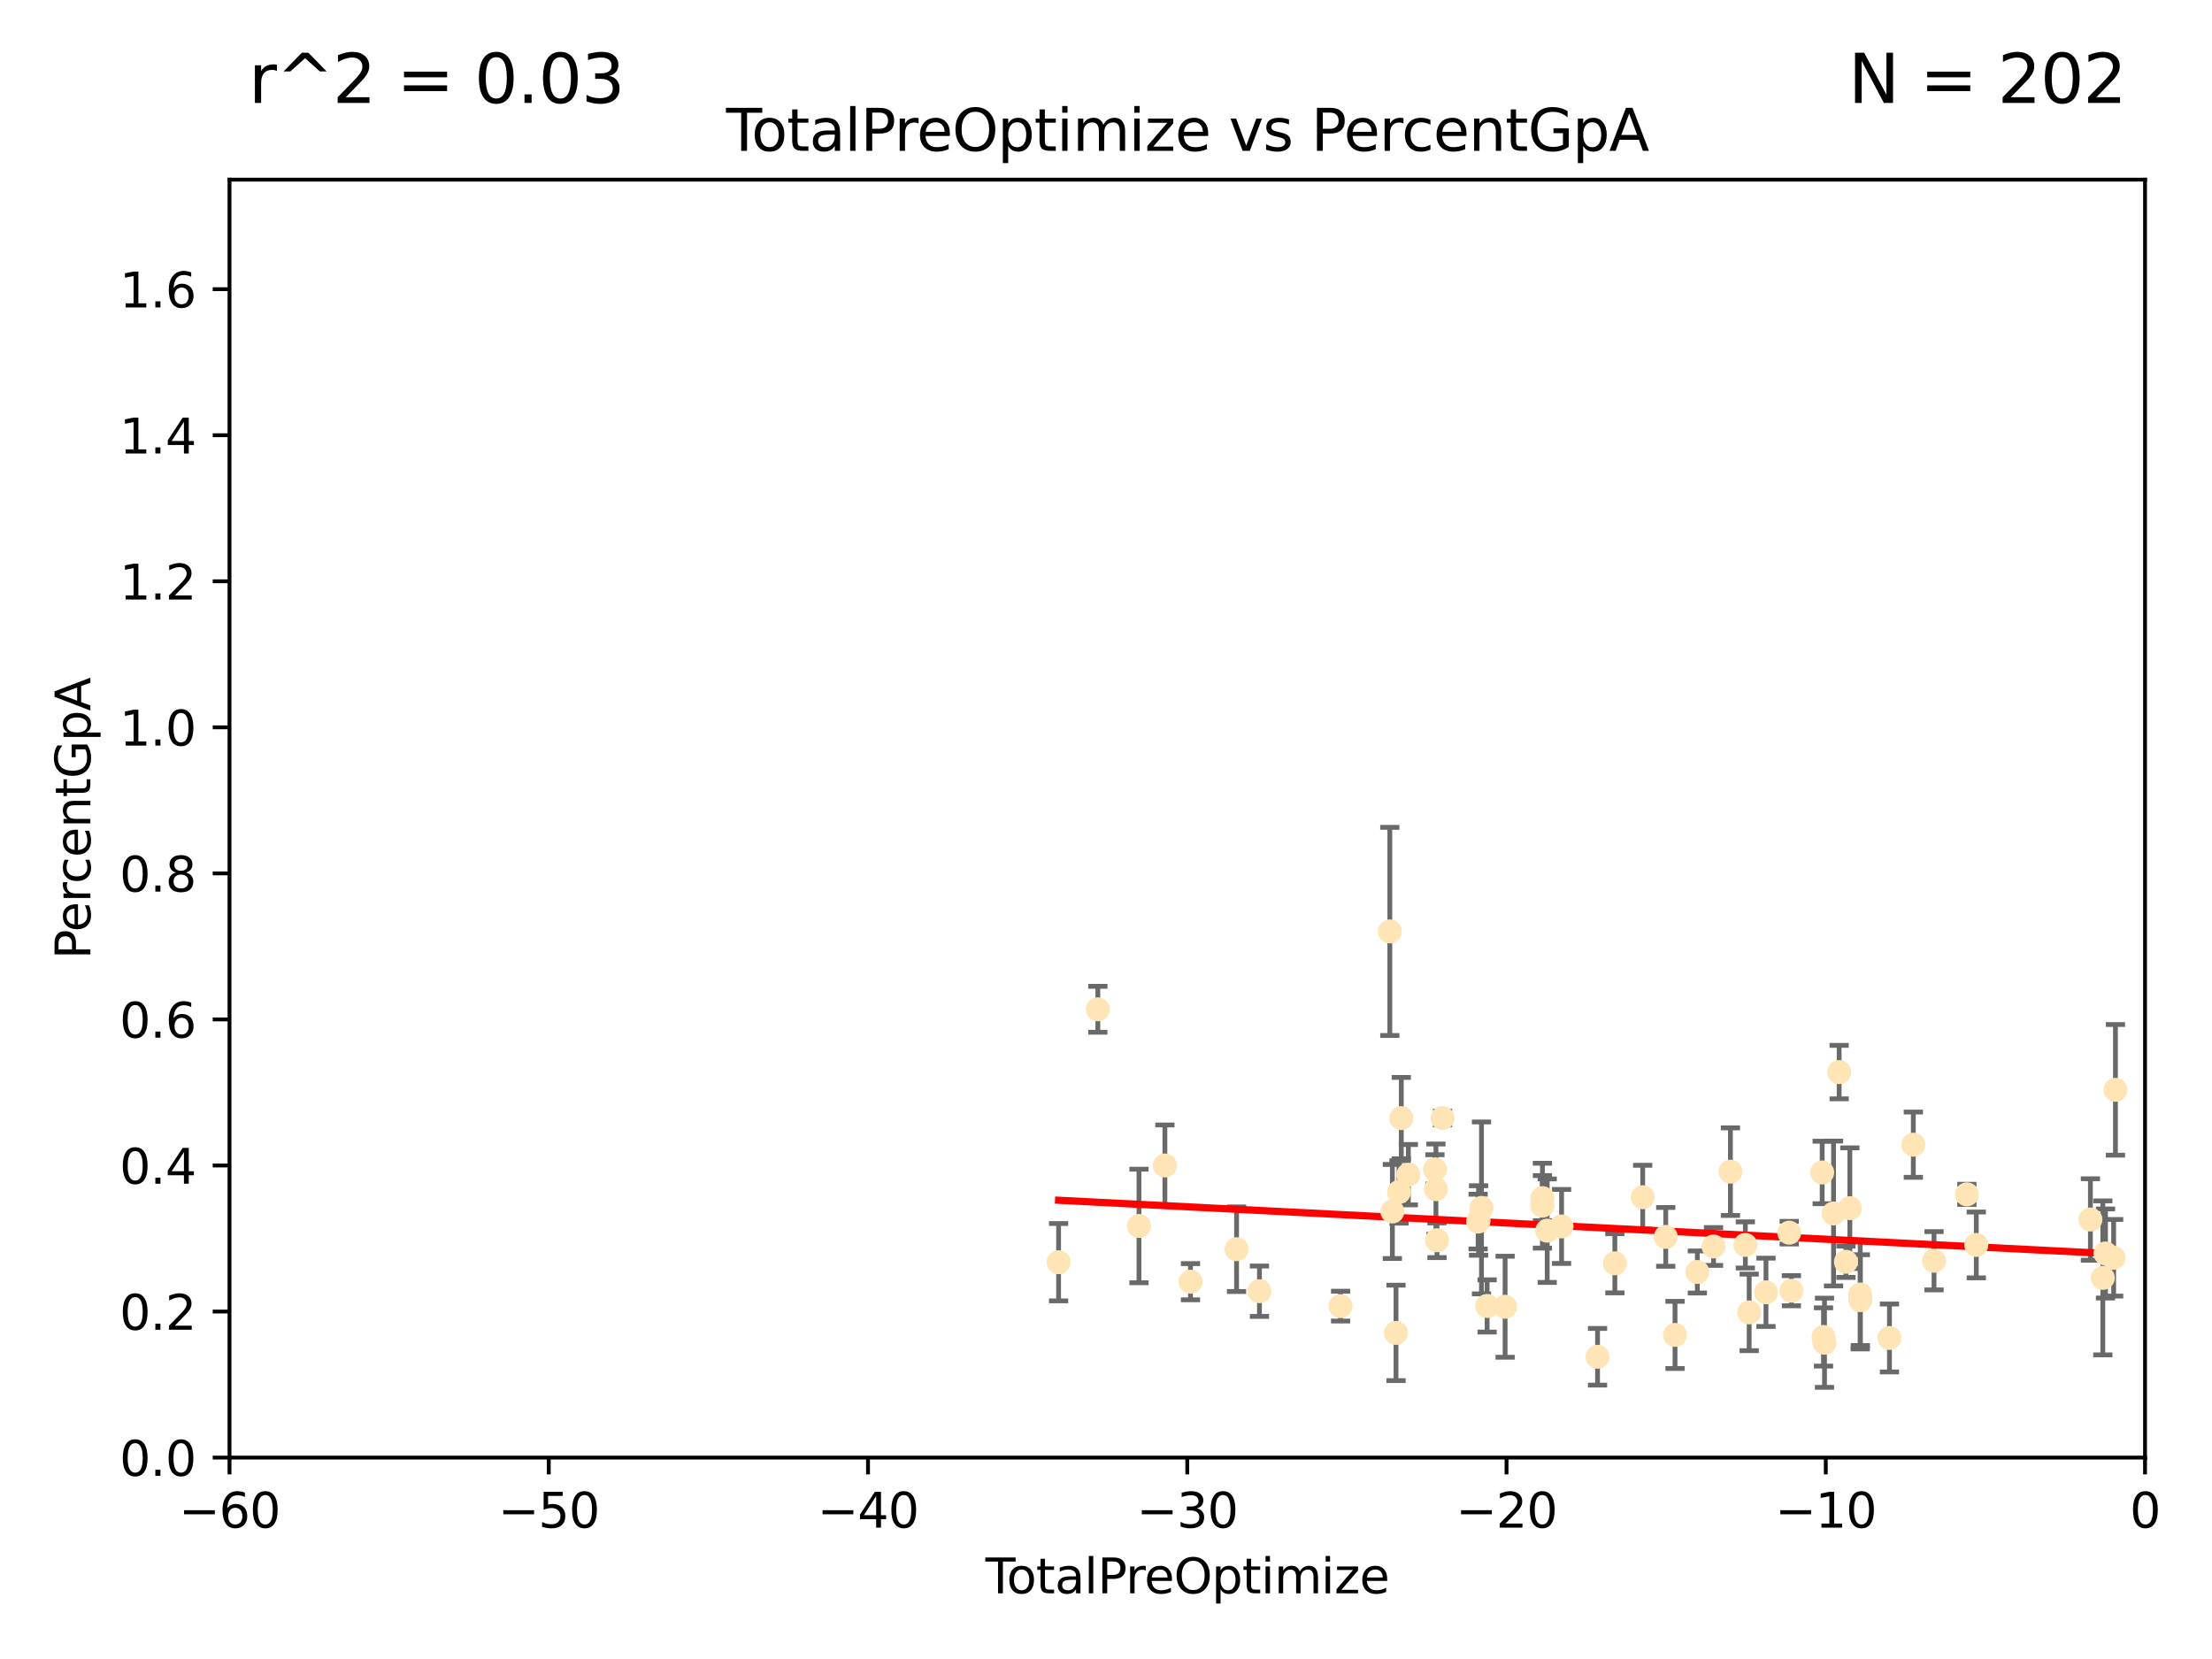 <?xml version="1.0" encoding="utf-8" standalone="no"?>
<!DOCTYPE svg PUBLIC "-//W3C//DTD SVG 1.1//EN"
  "http://www.w3.org/Graphics/SVG/1.1/DTD/svg11.dtd">
<svg xmlns:xlink="http://www.w3.org/1999/xlink" width="460.8pt" height="345.6pt" viewBox="0 0 460.8 345.6" xmlns="http://www.w3.org/2000/svg" version="1.1">
 <defs>
  <style type="text/css">*{stroke-linejoin: round; stroke-linecap: butt}</style>
 </defs>
 <g id="figure_1">
  <g id="patch_1">
   <path d="M 0 345.6 
L 460.8 345.6 
L 460.8 0 
L 0 0 
z
" style="fill: #ffffff"/>
  </g>
  <g id="axes_1">
   <g id="patch_2">
    <path d="M 47.81 303.64 
L 446.85 303.64 
L 446.85 37.422 
L 47.81 37.422 
z
" style="fill: #ffffff"/>
   </g>
   <g id="PathCollection_1">
    <defs>
     <path id="m83a21bcf0b" d="M 0 1.118 
C 0.297 1.118 0.581 1 0.791 0.791 
C 1 0.581 1.118 0.297 1.118 0 
C 1.118 -0.297 1 -0.581 0.791 -0.791 
C 0.581 -1 0.297 -1.118 0 -1.118 
C -0.297 -1.118 -0.581 -1 -0.791 -0.791 
C -1 -0.581 -1.118 -0.297 -1.118 0 
C -1.118 0.297 -1 0.581 -0.791 0.791 
C -0.581 1 -0.297 1.118 0 1.118 
z
" style="stroke: #ffe4b5"/>
    </defs>
    <g clip-path="url(#p3985d586e6)">
     <use xlink:href="#m83a21bcf0b" x="220.524" y="262.941" style="fill: #ffe4b5; stroke: #ffe4b5"/>
     <use xlink:href="#m83a21bcf0b" x="228.701" y="210.251" style="fill: #ffe4b5; stroke: #ffe4b5"/>
     <use xlink:href="#m83a21bcf0b" x="237.27" y="255.394" style="fill: #ffe4b5; stroke: #ffe4b5"/>
     <use xlink:href="#m83a21bcf0b" x="242.671" y="242.792" style="fill: #ffe4b5; stroke: #ffe4b5"/>
     <use xlink:href="#m83a21bcf0b" x="248" y="267.002" style="fill: #ffe4b5; stroke: #ffe4b5"/>
     <use xlink:href="#m83a21bcf0b" x="257.598" y="260.232" style="fill: #ffe4b5; stroke: #ffe4b5"/>
     <use xlink:href="#m83a21bcf0b" x="262.367" y="268.983" style="fill: #ffe4b5; stroke: #ffe4b5"/>
     <use xlink:href="#m83a21bcf0b" x="279.27" y="272.091" style="fill: #ffe4b5; stroke: #ffe4b5"/>
     <use xlink:href="#m83a21bcf0b" x="289.526" y="194.035" style="fill: #ffe4b5; stroke: #ffe4b5"/>
     <use xlink:href="#m83a21bcf0b" x="290.057" y="252.372" style="fill: #ffe4b5; stroke: #ffe4b5"/>
     <use xlink:href="#m83a21bcf0b" x="290.814" y="277.664" style="fill: #ffe4b5; stroke: #ffe4b5"/>
     <use xlink:href="#m83a21bcf0b" x="291.439" y="248.309" style="fill: #ffe4b5; stroke: #ffe4b5"/>
     <use xlink:href="#m83a21bcf0b" x="291.915" y="232.924" style="fill: #ffe4b5; stroke: #ffe4b5"/>
     <use xlink:href="#m83a21bcf0b" x="293.385" y="244.713" style="fill: #ffe4b5; stroke: #ffe4b5"/>
     <use xlink:href="#m83a21bcf0b" x="298.923" y="243.594" style="fill: #ffe4b5; stroke: #ffe4b5"/>
     <use xlink:href="#m83a21bcf0b" x="299.133" y="247.728" style="fill: #ffe4b5; stroke: #ffe4b5"/>
     <use xlink:href="#m83a21bcf0b" x="299.355" y="258.369" style="fill: #ffe4b5; stroke: #ffe4b5"/>
     <use xlink:href="#m83a21bcf0b" x="300.505" y="232.907" style="fill: #ffe4b5; stroke: #ffe4b5"/>
     <use xlink:href="#m83a21bcf0b" x="307.92" y="254.479" style="fill: #ffe4b5; stroke: #ffe4b5"/>
     <use xlink:href="#m83a21bcf0b" x="308.013" y="254.25" style="fill: #ffe4b5; stroke: #ffe4b5"/>
     <use xlink:href="#m83a21bcf0b" x="308.621" y="251.632" style="fill: #ffe4b5; stroke: #ffe4b5"/>
     <use xlink:href="#m83a21bcf0b" x="309.794" y="272.054" style="fill: #ffe4b5; stroke: #ffe4b5"/>
     <use xlink:href="#m83a21bcf0b" x="313.543" y="272.22" style="fill: #ffe4b5; stroke: #ffe4b5"/>
     <use xlink:href="#m83a21bcf0b" x="321.315" y="251.162" style="fill: #ffe4b5; stroke: #ffe4b5"/>
     <use xlink:href="#m83a21bcf0b" x="321.32" y="249.59" style="fill: #ffe4b5; stroke: #ffe4b5"/>
     <use xlink:href="#m83a21bcf0b" x="322.312" y="256.375" style="fill: #ffe4b5; stroke: #ffe4b5"/>
     <use xlink:href="#m83a21bcf0b" x="325.306" y="255.487" style="fill: #ffe4b5; stroke: #ffe4b5"/>
     <use xlink:href="#m83a21bcf0b" x="332.798" y="282.637" style="fill: #ffe4b5; stroke: #ffe4b5"/>
     <use xlink:href="#m83a21bcf0b" x="336.402" y="263.17" style="fill: #ffe4b5; stroke: #ffe4b5"/>
     <use xlink:href="#m83a21bcf0b" x="342.203" y="249.398" style="fill: #ffe4b5; stroke: #ffe4b5"/>
     <use xlink:href="#m83a21bcf0b" x="347.006" y="257.665" style="fill: #ffe4b5; stroke: #ffe4b5"/>
     <use xlink:href="#m83a21bcf0b" x="348.939" y="278.089" style="fill: #ffe4b5; stroke: #ffe4b5"/>
     <use xlink:href="#m83a21bcf0b" x="353.588" y="264.978" style="fill: #ffe4b5; stroke: #ffe4b5"/>
     <use xlink:href="#m83a21bcf0b" x="356.96" y="259.666" style="fill: #ffe4b5; stroke: #ffe4b5"/>
     <use xlink:href="#m83a21bcf0b" x="360.478" y="244.08" style="fill: #ffe4b5; stroke: #ffe4b5"/>
     <use xlink:href="#m83a21bcf0b" x="363.586" y="259.341" style="fill: #ffe4b5; stroke: #ffe4b5"/>
     <use xlink:href="#m83a21bcf0b" x="364.386" y="273.393" style="fill: #ffe4b5; stroke: #ffe4b5"/>
     <use xlink:href="#m83a21bcf0b" x="367.885" y="269.213" style="fill: #ffe4b5; stroke: #ffe4b5"/>
     <use xlink:href="#m83a21bcf0b" x="372.726" y="256.791" style="fill: #ffe4b5; stroke: #ffe4b5"/>
     <use xlink:href="#m83a21bcf0b" x="373.181" y="268.88" style="fill: #ffe4b5; stroke: #ffe4b5"/>
     <use xlink:href="#m83a21bcf0b" x="379.593" y="244.246" style="fill: #ffe4b5; stroke: #ffe4b5"/>
     <use xlink:href="#m83a21bcf0b" x="379.87" y="278.512" style="fill: #ffe4b5; stroke: #ffe4b5"/>
     <use xlink:href="#m83a21bcf0b" x="380.079" y="279.719" style="fill: #ffe4b5; stroke: #ffe4b5"/>
     <use xlink:href="#m83a21bcf0b" x="381.962" y="252.792" style="fill: #ffe4b5; stroke: #ffe4b5"/>
     <use xlink:href="#m83a21bcf0b" x="383.13" y="223.336" style="fill: #ffe4b5; stroke: #ffe4b5"/>
     <use xlink:href="#m83a21bcf0b" x="384.541" y="262.856" style="fill: #ffe4b5; stroke: #ffe4b5"/>
     <use xlink:href="#m83a21bcf0b" x="385.357" y="251.683" style="fill: #ffe4b5; stroke: #ffe4b5"/>
     <use xlink:href="#m83a21bcf0b" x="387.517" y="269.671" style="fill: #ffe4b5; stroke: #ffe4b5"/>
     <use xlink:href="#m83a21bcf0b" x="387.541" y="270.843" style="fill: #ffe4b5; stroke: #ffe4b5"/>
     <use xlink:href="#m83a21bcf0b" x="393.608" y="278.728" style="fill: #ffe4b5; stroke: #ffe4b5"/>
     <use xlink:href="#m83a21bcf0b" x="398.582" y="238.459" style="fill: #ffe4b5; stroke: #ffe4b5"/>
     <use xlink:href="#m83a21bcf0b" x="402.894" y="262.636" style="fill: #ffe4b5; stroke: #ffe4b5"/>
     <use xlink:href="#m83a21bcf0b" x="409.74" y="248.804" style="fill: #ffe4b5; stroke: #ffe4b5"/>
     <use xlink:href="#m83a21bcf0b" x="411.699" y="259.344" style="fill: #ffe4b5; stroke: #ffe4b5"/>
     <use xlink:href="#m83a21bcf0b" x="435.471" y="254.046" style="fill: #ffe4b5; stroke: #ffe4b5"/>
     <use xlink:href="#m83a21bcf0b" x="438.055" y="266.205" style="fill: #ffe4b5; stroke: #ffe4b5"/>
     <use xlink:href="#m83a21bcf0b" x="438.613" y="261.125" style="fill: #ffe4b5; stroke: #ffe4b5"/>
     <use xlink:href="#m83a21bcf0b" x="440.311" y="262.017" style="fill: #ffe4b5; stroke: #ffe4b5"/>
     <use xlink:href="#m83a21bcf0b" x="440.686" y="227.032" style="fill: #ffe4b5; stroke: #ffe4b5"/>
    </g>
   </g>
   <g id="matplotlib.axis_1">
    <g id="xtick_1">
     <g id="line2d_1">
      <defs>
       <path id="m8ef4ea8e59" d="M 0 0 
L 0 3.5 
" style="stroke: #000000; stroke-width: 0.8"/>
      </defs>
      <g>
       <use xlink:href="#m8ef4ea8e59" x="47.81" y="303.64" style="stroke: #000000; stroke-width: 0.8"/>
      </g>
     </g>
     <g id="text_1">
      <!-- −60 -->
      <g transform="translate(37.258 318.238)scale(0.1 -0.1)">
       <defs>
        <path id="DejaVuSans-2212" d="M 678 2272 
L 4684 2272 
L 4684 1741 
L 678 1741 
L 678 2272 
z
" transform="scale(0.016)"/>
        <path id="DejaVuSans-36" d="M 2113 2584 
Q 1688 2584 1439 2293 
Q 1191 2003 1191 1497 
Q 1191 994 1439 701 
Q 1688 409 2113 409 
Q 2538 409 2786 701 
Q 3034 994 3034 1497 
Q 3034 2003 2786 2293 
Q 2538 2584 2113 2584 
z
M 3366 4563 
L 3366 3988 
Q 3128 4100 2886 4159 
Q 2644 4219 2406 4219 
Q 1781 4219 1451 3797 
Q 1122 3375 1075 2522 
Q 1259 2794 1537 2939 
Q 1816 3084 2150 3084 
Q 2853 3084 3261 2657 
Q 3669 2231 3669 1497 
Q 3669 778 3244 343 
Q 2819 -91 2113 -91 
Q 1303 -91 875 529 
Q 447 1150 447 2328 
Q 447 3434 972 4092 
Q 1497 4750 2381 4750 
Q 2619 4750 2861 4703 
Q 3103 4656 3366 4563 
z
" transform="scale(0.016)"/>
        <path id="DejaVuSans-30" d="M 2034 4250 
Q 1547 4250 1301 3770 
Q 1056 3291 1056 2328 
Q 1056 1369 1301 889 
Q 1547 409 2034 409 
Q 2525 409 2770 889 
Q 3016 1369 3016 2328 
Q 3016 3291 2770 3770 
Q 2525 4250 2034 4250 
z
M 2034 4750 
Q 2819 4750 3233 4129 
Q 3647 3509 3647 2328 
Q 3647 1150 3233 529 
Q 2819 -91 2034 -91 
Q 1250 -91 836 529 
Q 422 1150 422 2328 
Q 422 3509 836 4129 
Q 1250 4750 2034 4750 
z
" transform="scale(0.016)"/>
       </defs>
       <use xlink:href="#DejaVuSans-2212"/>
       <use xlink:href="#DejaVuSans-36" x="83.789"/>
       <use xlink:href="#DejaVuSans-30" x="147.412"/>
      </g>
     </g>
    </g>
    <g id="xtick_2">
     <g id="line2d_2">
      <g>
       <use xlink:href="#m8ef4ea8e59" x="114.317" y="303.64" style="stroke: #000000; stroke-width: 0.8"/>
      </g>
     </g>
     <g id="text_2">
      <!-- −50 -->
      <g transform="translate(103.764 318.238)scale(0.1 -0.1)">
       <defs>
        <path id="DejaVuSans-35" d="M 691 4666 
L 3169 4666 
L 3169 4134 
L 1269 4134 
L 1269 2991 
Q 1406 3038 1543 3061 
Q 1681 3084 1819 3084 
Q 2600 3084 3056 2656 
Q 3513 2228 3513 1497 
Q 3513 744 3044 326 
Q 2575 -91 1722 -91 
Q 1428 -91 1123 -41 
Q 819 9 494 109 
L 494 744 
Q 775 591 1075 516 
Q 1375 441 1709 441 
Q 2250 441 2565 725 
Q 2881 1009 2881 1497 
Q 2881 1984 2565 2268 
Q 2250 2553 1709 2553 
Q 1456 2553 1204 2497 
Q 953 2441 691 2322 
L 691 4666 
z
" transform="scale(0.016)"/>
       </defs>
       <use xlink:href="#DejaVuSans-2212"/>
       <use xlink:href="#DejaVuSans-35" x="83.789"/>
       <use xlink:href="#DejaVuSans-30" x="147.412"/>
      </g>
     </g>
    </g>
    <g id="xtick_3">
     <g id="line2d_3">
      <g>
       <use xlink:href="#m8ef4ea8e59" x="180.823" y="303.64" style="stroke: #000000; stroke-width: 0.8"/>
      </g>
     </g>
     <g id="text_3">
      <!-- −40 -->
      <g transform="translate(170.271 318.238)scale(0.1 -0.1)">
       <defs>
        <path id="DejaVuSans-34" d="M 2419 4116 
L 825 1625 
L 2419 1625 
L 2419 4116 
z
M 2253 4666 
L 3047 4666 
L 3047 1625 
L 3713 1625 
L 3713 1100 
L 3047 1100 
L 3047 0 
L 2419 0 
L 2419 1100 
L 313 1100 
L 313 1709 
L 2253 4666 
z
" transform="scale(0.016)"/>
       </defs>
       <use xlink:href="#DejaVuSans-2212"/>
       <use xlink:href="#DejaVuSans-34" x="83.789"/>
       <use xlink:href="#DejaVuSans-30" x="147.412"/>
      </g>
     </g>
    </g>
    <g id="xtick_4">
     <g id="line2d_4">
      <g>
       <use xlink:href="#m8ef4ea8e59" x="247.33" y="303.64" style="stroke: #000000; stroke-width: 0.8"/>
      </g>
     </g>
     <g id="text_4">
      <!-- −30 -->
      <g transform="translate(236.778 318.238)scale(0.1 -0.1)">
       <defs>
        <path id="DejaVuSans-33" d="M 2597 2516 
Q 3050 2419 3304 2112 
Q 3559 1806 3559 1356 
Q 3559 666 3084 287 
Q 2609 -91 1734 -91 
Q 1441 -91 1130 -33 
Q 819 25 488 141 
L 488 750 
Q 750 597 1062 519 
Q 1375 441 1716 441 
Q 2309 441 2620 675 
Q 2931 909 2931 1356 
Q 2931 1769 2642 2001 
Q 2353 2234 1838 2234 
L 1294 2234 
L 1294 2753 
L 1863 2753 
Q 2328 2753 2575 2939 
Q 2822 3125 2822 3475 
Q 2822 3834 2567 4026 
Q 2313 4219 1838 4219 
Q 1578 4219 1281 4162 
Q 984 4106 628 3988 
L 628 4550 
Q 988 4650 1302 4700 
Q 1616 4750 1894 4750 
Q 2613 4750 3031 4423 
Q 3450 4097 3450 3541 
Q 3450 3153 3228 2886 
Q 3006 2619 2597 2516 
z
" transform="scale(0.016)"/>
       </defs>
       <use xlink:href="#DejaVuSans-2212"/>
       <use xlink:href="#DejaVuSans-33" x="83.789"/>
       <use xlink:href="#DejaVuSans-30" x="147.412"/>
      </g>
     </g>
    </g>
    <g id="xtick_5">
     <g id="line2d_5">
      <g>
       <use xlink:href="#m8ef4ea8e59" x="313.837" y="303.64" style="stroke: #000000; stroke-width: 0.8"/>
      </g>
     </g>
     <g id="text_5">
      <!-- −20 -->
      <g transform="translate(303.284 318.238)scale(0.1 -0.1)">
       <defs>
        <path id="DejaVuSans-32" d="M 1228 531 
L 3431 531 
L 3431 0 
L 469 0 
L 469 531 
Q 828 903 1448 1529 
Q 2069 2156 2228 2338 
Q 2531 2678 2651 2914 
Q 2772 3150 2772 3378 
Q 2772 3750 2511 3984 
Q 2250 4219 1831 4219 
Q 1534 4219 1204 4116 
Q 875 4013 500 3803 
L 500 4441 
Q 881 4594 1212 4672 
Q 1544 4750 1819 4750 
Q 2544 4750 2975 4387 
Q 3406 4025 3406 3419 
Q 3406 3131 3298 2873 
Q 3191 2616 2906 2266 
Q 2828 2175 2409 1742 
Q 1991 1309 1228 531 
z
" transform="scale(0.016)"/>
       </defs>
       <use xlink:href="#DejaVuSans-2212"/>
       <use xlink:href="#DejaVuSans-32" x="83.789"/>
       <use xlink:href="#DejaVuSans-30" x="147.412"/>
      </g>
     </g>
    </g>
    <g id="xtick_6">
     <g id="line2d_6">
      <g>
       <use xlink:href="#m8ef4ea8e59" x="380.343" y="303.64" style="stroke: #000000; stroke-width: 0.8"/>
      </g>
     </g>
     <g id="text_6">
      <!-- −10 -->
      <g transform="translate(369.791 318.238)scale(0.1 -0.1)">
       <defs>
        <path id="DejaVuSans-31" d="M 794 531 
L 1825 531 
L 1825 4091 
L 703 3866 
L 703 4441 
L 1819 4666 
L 2450 4666 
L 2450 531 
L 3481 531 
L 3481 0 
L 794 0 
L 794 531 
z
" transform="scale(0.016)"/>
       </defs>
       <use xlink:href="#DejaVuSans-2212"/>
       <use xlink:href="#DejaVuSans-31" x="83.789"/>
       <use xlink:href="#DejaVuSans-30" x="147.412"/>
      </g>
     </g>
    </g>
    <g id="xtick_7">
     <g id="line2d_7">
      <g>
       <use xlink:href="#m8ef4ea8e59" x="446.85" y="303.64" style="stroke: #000000; stroke-width: 0.8"/>
      </g>
     </g>
     <g id="text_7">
      <!-- 0 -->
      <g transform="translate(443.669 318.238)scale(0.1 -0.1)">
       <use xlink:href="#DejaVuSans-30"/>
      </g>
     </g>
    </g>
    <g id="text_8">
     <!-- TotalPreOptimize -->
     <g transform="translate(205.287 331.917)scale(0.1 -0.1)">
      <defs>
       <path id="DejaVuSans-54" d="M -19 4666 
L 3928 4666 
L 3928 4134 
L 2272 4134 
L 2272 0 
L 1638 0 
L 1638 4134 
L -19 4134 
L -19 4666 
z
" transform="scale(0.016)"/>
       <path id="DejaVuSans-6f" d="M 1959 3097 
Q 1497 3097 1228 2736 
Q 959 2375 959 1747 
Q 959 1119 1226 758 
Q 1494 397 1959 397 
Q 2419 397 2687 759 
Q 2956 1122 2956 1747 
Q 2956 2369 2687 2733 
Q 2419 3097 1959 3097 
z
M 1959 3584 
Q 2709 3584 3137 3096 
Q 3566 2609 3566 1747 
Q 3566 888 3137 398 
Q 2709 -91 1959 -91 
Q 1206 -91 779 398 
Q 353 888 353 1747 
Q 353 2609 779 3096 
Q 1206 3584 1959 3584 
z
" transform="scale(0.016)"/>
       <path id="DejaVuSans-74" d="M 1172 4494 
L 1172 3500 
L 2356 3500 
L 2356 3053 
L 1172 3053 
L 1172 1153 
Q 1172 725 1289 603 
Q 1406 481 1766 481 
L 2356 481 
L 2356 0 
L 1766 0 
Q 1100 0 847 248 
Q 594 497 594 1153 
L 594 3053 
L 172 3053 
L 172 3500 
L 594 3500 
L 594 4494 
L 1172 4494 
z
" transform="scale(0.016)"/>
       <path id="DejaVuSans-61" d="M 2194 1759 
Q 1497 1759 1228 1600 
Q 959 1441 959 1056 
Q 959 750 1161 570 
Q 1363 391 1709 391 
Q 2188 391 2477 730 
Q 2766 1069 2766 1631 
L 2766 1759 
L 2194 1759 
z
M 3341 1997 
L 3341 0 
L 2766 0 
L 2766 531 
Q 2569 213 2275 61 
Q 1981 -91 1556 -91 
Q 1019 -91 701 211 
Q 384 513 384 1019 
Q 384 1609 779 1909 
Q 1175 2209 1959 2209 
L 2766 2209 
L 2766 2266 
Q 2766 2663 2505 2880 
Q 2244 3097 1772 3097 
Q 1472 3097 1187 3025 
Q 903 2953 641 2809 
L 641 3341 
Q 956 3463 1253 3523 
Q 1550 3584 1831 3584 
Q 2591 3584 2966 3190 
Q 3341 2797 3341 1997 
z
" transform="scale(0.016)"/>
       <path id="DejaVuSans-6c" d="M 603 4863 
L 1178 4863 
L 1178 0 
L 603 0 
L 603 4863 
z
" transform="scale(0.016)"/>
       <path id="DejaVuSans-50" d="M 1259 4147 
L 1259 2394 
L 2053 2394 
Q 2494 2394 2734 2622 
Q 2975 2850 2975 3272 
Q 2975 3691 2734 3919 
Q 2494 4147 2053 4147 
L 1259 4147 
z
M 628 4666 
L 2053 4666 
Q 2838 4666 3239 4311 
Q 3641 3956 3641 3272 
Q 3641 2581 3239 2228 
Q 2838 1875 2053 1875 
L 1259 1875 
L 1259 0 
L 628 0 
L 628 4666 
z
" transform="scale(0.016)"/>
       <path id="DejaVuSans-72" d="M 2631 2963 
Q 2534 3019 2420 3045 
Q 2306 3072 2169 3072 
Q 1681 3072 1420 2755 
Q 1159 2438 1159 1844 
L 1159 0 
L 581 0 
L 581 3500 
L 1159 3500 
L 1159 2956 
Q 1341 3275 1631 3429 
Q 1922 3584 2338 3584 
Q 2397 3584 2469 3576 
Q 2541 3569 2628 3553 
L 2631 2963 
z
" transform="scale(0.016)"/>
       <path id="DejaVuSans-65" d="M 3597 1894 
L 3597 1613 
L 953 1613 
Q 991 1019 1311 708 
Q 1631 397 2203 397 
Q 2534 397 2845 478 
Q 3156 559 3463 722 
L 3463 178 
Q 3153 47 2828 -22 
Q 2503 -91 2169 -91 
Q 1331 -91 842 396 
Q 353 884 353 1716 
Q 353 2575 817 3079 
Q 1281 3584 2069 3584 
Q 2775 3584 3186 3129 
Q 3597 2675 3597 1894 
z
M 3022 2063 
Q 3016 2534 2758 2815 
Q 2500 3097 2075 3097 
Q 1594 3097 1305 2825 
Q 1016 2553 972 2059 
L 3022 2063 
z
" transform="scale(0.016)"/>
       <path id="DejaVuSans-4f" d="M 2522 4238 
Q 1834 4238 1429 3725 
Q 1025 3213 1025 2328 
Q 1025 1447 1429 934 
Q 1834 422 2522 422 
Q 3209 422 3611 934 
Q 4013 1447 4013 2328 
Q 4013 3213 3611 3725 
Q 3209 4238 2522 4238 
z
M 2522 4750 
Q 3503 4750 4090 4092 
Q 4678 3434 4678 2328 
Q 4678 1225 4090 567 
Q 3503 -91 2522 -91 
Q 1538 -91 948 565 
Q 359 1222 359 2328 
Q 359 3434 948 4092 
Q 1538 4750 2522 4750 
z
" transform="scale(0.016)"/>
       <path id="DejaVuSans-70" d="M 1159 525 
L 1159 -1331 
L 581 -1331 
L 581 3500 
L 1159 3500 
L 1159 2969 
Q 1341 3281 1617 3432 
Q 1894 3584 2278 3584 
Q 2916 3584 3314 3078 
Q 3713 2572 3713 1747 
Q 3713 922 3314 415 
Q 2916 -91 2278 -91 
Q 1894 -91 1617 61 
Q 1341 213 1159 525 
z
M 3116 1747 
Q 3116 2381 2855 2742 
Q 2594 3103 2138 3103 
Q 1681 3103 1420 2742 
Q 1159 2381 1159 1747 
Q 1159 1113 1420 752 
Q 1681 391 2138 391 
Q 2594 391 2855 752 
Q 3116 1113 3116 1747 
z
" transform="scale(0.016)"/>
       <path id="DejaVuSans-69" d="M 603 3500 
L 1178 3500 
L 1178 0 
L 603 0 
L 603 3500 
z
M 603 4863 
L 1178 4863 
L 1178 4134 
L 603 4134 
L 603 4863 
z
" transform="scale(0.016)"/>
       <path id="DejaVuSans-6d" d="M 3328 2828 
Q 3544 3216 3844 3400 
Q 4144 3584 4550 3584 
Q 5097 3584 5394 3201 
Q 5691 2819 5691 2113 
L 5691 0 
L 5113 0 
L 5113 2094 
Q 5113 2597 4934 2840 
Q 4756 3084 4391 3084 
Q 3944 3084 3684 2787 
Q 3425 2491 3425 1978 
L 3425 0 
L 2847 0 
L 2847 2094 
Q 2847 2600 2669 2842 
Q 2491 3084 2119 3084 
Q 1678 3084 1418 2786 
Q 1159 2488 1159 1978 
L 1159 0 
L 581 0 
L 581 3500 
L 1159 3500 
L 1159 2956 
Q 1356 3278 1631 3431 
Q 1906 3584 2284 3584 
Q 2666 3584 2933 3390 
Q 3200 3197 3328 2828 
z
" transform="scale(0.016)"/>
       <path id="DejaVuSans-7a" d="M 353 3500 
L 3084 3500 
L 3084 2975 
L 922 459 
L 3084 459 
L 3084 0 
L 275 0 
L 275 525 
L 2438 3041 
L 353 3041 
L 353 3500 
z
" transform="scale(0.016)"/>
      </defs>
      <use xlink:href="#DejaVuSans-54"/>
      <use xlink:href="#DejaVuSans-6f" x="44.084"/>
      <use xlink:href="#DejaVuSans-74" x="105.266"/>
      <use xlink:href="#DejaVuSans-61" x="144.475"/>
      <use xlink:href="#DejaVuSans-6c" x="205.754"/>
      <use xlink:href="#DejaVuSans-50" x="233.537"/>
      <use xlink:href="#DejaVuSans-72" x="292.09"/>
      <use xlink:href="#DejaVuSans-65" x="330.953"/>
      <use xlink:href="#DejaVuSans-4f" x="392.477"/>
      <use xlink:href="#DejaVuSans-70" x="471.188"/>
      <use xlink:href="#DejaVuSans-74" x="534.664"/>
      <use xlink:href="#DejaVuSans-69" x="573.873"/>
      <use xlink:href="#DejaVuSans-6d" x="601.656"/>
      <use xlink:href="#DejaVuSans-69" x="699.068"/>
      <use xlink:href="#DejaVuSans-7a" x="726.852"/>
      <use xlink:href="#DejaVuSans-65" x="779.342"/>
     </g>
    </g>
   </g>
   <g id="matplotlib.axis_2">
    <g id="ytick_1">
     <g id="line2d_8">
      <defs>
       <path id="mebcffc0d48" d="M 0 0 
L -3.5 0 
" style="stroke: #000000; stroke-width: 0.8"/>
      </defs>
      <g>
       <use xlink:href="#mebcffc0d48" x="47.81" y="303.64" style="stroke: #000000; stroke-width: 0.8"/>
      </g>
     </g>
     <g id="text_9">
      <!-- 0.0 -->
      <g transform="translate(24.907 307.439)scale(0.1 -0.1)">
       <defs>
        <path id="DejaVuSans-2e" d="M 684 794 
L 1344 794 
L 1344 0 
L 684 0 
L 684 794 
z
" transform="scale(0.016)"/>
       </defs>
       <use xlink:href="#DejaVuSans-30"/>
       <use xlink:href="#DejaVuSans-2e" x="63.623"/>
       <use xlink:href="#DejaVuSans-30" x="95.41"/>
      </g>
     </g>
    </g>
    <g id="ytick_2">
     <g id="line2d_9">
      <g>
       <use xlink:href="#mebcffc0d48" x="47.81" y="273.215" style="stroke: #000000; stroke-width: 0.8"/>
      </g>
     </g>
     <g id="text_10">
      <!-- 0.2 -->
      <g transform="translate(24.907 277.014)scale(0.1 -0.1)">
       <use xlink:href="#DejaVuSans-30"/>
       <use xlink:href="#DejaVuSans-2e" x="63.623"/>
       <use xlink:href="#DejaVuSans-32" x="95.41"/>
      </g>
     </g>
    </g>
    <g id="ytick_3">
     <g id="line2d_10">
      <g>
       <use xlink:href="#mebcffc0d48" x="47.81" y="242.79" style="stroke: #000000; stroke-width: 0.8"/>
      </g>
     </g>
     <g id="text_11">
      <!-- 0.4 -->
      <g transform="translate(24.907 246.589)scale(0.1 -0.1)">
       <use xlink:href="#DejaVuSans-30"/>
       <use xlink:href="#DejaVuSans-2e" x="63.623"/>
       <use xlink:href="#DejaVuSans-34" x="95.41"/>
      </g>
     </g>
    </g>
    <g id="ytick_4">
     <g id="line2d_11">
      <g>
       <use xlink:href="#mebcffc0d48" x="47.81" y="212.365" style="stroke: #000000; stroke-width: 0.8"/>
      </g>
     </g>
     <g id="text_12">
      <!-- 0.6 -->
      <g transform="translate(24.907 216.164)scale(0.1 -0.1)">
       <use xlink:href="#DejaVuSans-30"/>
       <use xlink:href="#DejaVuSans-2e" x="63.623"/>
       <use xlink:href="#DejaVuSans-36" x="95.41"/>
      </g>
     </g>
    </g>
    <g id="ytick_5">
     <g id="line2d_12">
      <g>
       <use xlink:href="#mebcffc0d48" x="47.81" y="181.94" style="stroke: #000000; stroke-width: 0.8"/>
      </g>
     </g>
     <g id="text_13">
      <!-- 0.8 -->
      <g transform="translate(24.907 185.739)scale(0.1 -0.1)">
       <defs>
        <path id="DejaVuSans-38" d="M 2034 2216 
Q 1584 2216 1326 1975 
Q 1069 1734 1069 1313 
Q 1069 891 1326 650 
Q 1584 409 2034 409 
Q 2484 409 2743 651 
Q 3003 894 3003 1313 
Q 3003 1734 2745 1975 
Q 2488 2216 2034 2216 
z
M 1403 2484 
Q 997 2584 770 2862 
Q 544 3141 544 3541 
Q 544 4100 942 4425 
Q 1341 4750 2034 4750 
Q 2731 4750 3128 4425 
Q 3525 4100 3525 3541 
Q 3525 3141 3298 2862 
Q 3072 2584 2669 2484 
Q 3125 2378 3379 2068 
Q 3634 1759 3634 1313 
Q 3634 634 3220 271 
Q 2806 -91 2034 -91 
Q 1263 -91 848 271 
Q 434 634 434 1313 
Q 434 1759 690 2068 
Q 947 2378 1403 2484 
z
M 1172 3481 
Q 1172 3119 1398 2916 
Q 1625 2713 2034 2713 
Q 2441 2713 2670 2916 
Q 2900 3119 2900 3481 
Q 2900 3844 2670 4047 
Q 2441 4250 2034 4250 
Q 1625 4250 1398 4047 
Q 1172 3844 1172 3481 
z
" transform="scale(0.016)"/>
       </defs>
       <use xlink:href="#DejaVuSans-30"/>
       <use xlink:href="#DejaVuSans-2e" x="63.623"/>
       <use xlink:href="#DejaVuSans-38" x="95.41"/>
      </g>
     </g>
    </g>
    <g id="ytick_6">
     <g id="line2d_13">
      <g>
       <use xlink:href="#mebcffc0d48" x="47.81" y="151.515" style="stroke: #000000; stroke-width: 0.8"/>
      </g>
     </g>
     <g id="text_14">
      <!-- 1.0 -->
      <g transform="translate(24.907 155.315)scale(0.1 -0.1)">
       <use xlink:href="#DejaVuSans-31"/>
       <use xlink:href="#DejaVuSans-2e" x="63.623"/>
       <use xlink:href="#DejaVuSans-30" x="95.41"/>
      </g>
     </g>
    </g>
    <g id="ytick_7">
     <g id="line2d_14">
      <g>
       <use xlink:href="#mebcffc0d48" x="47.81" y="121.09" style="stroke: #000000; stroke-width: 0.8"/>
      </g>
     </g>
     <g id="text_15">
      <!-- 1.2 -->
      <g transform="translate(24.907 124.89)scale(0.1 -0.1)">
       <use xlink:href="#DejaVuSans-31"/>
       <use xlink:href="#DejaVuSans-2e" x="63.623"/>
       <use xlink:href="#DejaVuSans-32" x="95.41"/>
      </g>
     </g>
    </g>
    <g id="ytick_8">
     <g id="line2d_15">
      <g>
       <use xlink:href="#mebcffc0d48" x="47.81" y="90.665" style="stroke: #000000; stroke-width: 0.8"/>
      </g>
     </g>
     <g id="text_16">
      <!-- 1.4 -->
      <g transform="translate(24.907 94.465)scale(0.1 -0.1)">
       <use xlink:href="#DejaVuSans-31"/>
       <use xlink:href="#DejaVuSans-2e" x="63.623"/>
       <use xlink:href="#DejaVuSans-34" x="95.41"/>
      </g>
     </g>
    </g>
    <g id="ytick_9">
     <g id="line2d_16">
      <g>
       <use xlink:href="#mebcffc0d48" x="47.81" y="60.241" style="stroke: #000000; stroke-width: 0.8"/>
      </g>
     </g>
     <g id="text_17">
      <!-- 1.6 -->
      <g transform="translate(24.907 64.04)scale(0.1 -0.1)">
       <use xlink:href="#DejaVuSans-31"/>
       <use xlink:href="#DejaVuSans-2e" x="63.623"/>
       <use xlink:href="#DejaVuSans-36" x="95.41"/>
      </g>
     </g>
    </g>
    <g id="text_18">
     <!-- PercentGpA -->
     <g transform="translate(18.827 199.807)rotate(-90)scale(0.1 -0.1)">
      <defs>
       <path id="DejaVuSans-63" d="M 3122 3366 
L 3122 2828 
Q 2878 2963 2633 3030 
Q 2388 3097 2138 3097 
Q 1578 3097 1268 2742 
Q 959 2388 959 1747 
Q 959 1106 1268 751 
Q 1578 397 2138 397 
Q 2388 397 2633 464 
Q 2878 531 3122 666 
L 3122 134 
Q 2881 22 2623 -34 
Q 2366 -91 2075 -91 
Q 1284 -91 818 406 
Q 353 903 353 1747 
Q 353 2603 823 3093 
Q 1294 3584 2113 3584 
Q 2378 3584 2631 3529 
Q 2884 3475 3122 3366 
z
" transform="scale(0.016)"/>
       <path id="DejaVuSans-6e" d="M 3513 2113 
L 3513 0 
L 2938 0 
L 2938 2094 
Q 2938 2591 2744 2837 
Q 2550 3084 2163 3084 
Q 1697 3084 1428 2787 
Q 1159 2491 1159 1978 
L 1159 0 
L 581 0 
L 581 3500 
L 1159 3500 
L 1159 2956 
Q 1366 3272 1645 3428 
Q 1925 3584 2291 3584 
Q 2894 3584 3203 3211 
Q 3513 2838 3513 2113 
z
" transform="scale(0.016)"/>
       <path id="DejaVuSans-47" d="M 3809 666 
L 3809 1919 
L 2778 1919 
L 2778 2438 
L 4434 2438 
L 4434 434 
Q 4069 175 3628 42 
Q 3188 -91 2688 -91 
Q 1594 -91 976 548 
Q 359 1188 359 2328 
Q 359 3472 976 4111 
Q 1594 4750 2688 4750 
Q 3144 4750 3555 4637 
Q 3966 4525 4313 4306 
L 4313 3634 
Q 3963 3931 3569 4081 
Q 3175 4231 2741 4231 
Q 1884 4231 1454 3753 
Q 1025 3275 1025 2328 
Q 1025 1384 1454 906 
Q 1884 428 2741 428 
Q 3075 428 3337 486 
Q 3600 544 3809 666 
z
" transform="scale(0.016)"/>
       <path id="DejaVuSans-41" d="M 2188 4044 
L 1331 1722 
L 3047 1722 
L 2188 4044 
z
M 1831 4666 
L 2547 4666 
L 4325 0 
L 3669 0 
L 3244 1197 
L 1141 1197 
L 716 0 
L 50 0 
L 1831 4666 
z
" transform="scale(0.016)"/>
      </defs>
      <use xlink:href="#DejaVuSans-50"/>
      <use xlink:href="#DejaVuSans-65" x="56.678"/>
      <use xlink:href="#DejaVuSans-72" x="118.201"/>
      <use xlink:href="#DejaVuSans-63" x="157.064"/>
      <use xlink:href="#DejaVuSans-65" x="212.045"/>
      <use xlink:href="#DejaVuSans-6e" x="273.568"/>
      <use xlink:href="#DejaVuSans-74" x="336.947"/>
      <use xlink:href="#DejaVuSans-47" x="376.156"/>
      <use xlink:href="#DejaVuSans-70" x="453.646"/>
      <use xlink:href="#DejaVuSans-41" x="517.123"/>
     </g>
    </g>
   </g>
   <g id="LineCollection_1">
    <path d="M 220.524 270.997 
L 220.524 254.885 
" clip-path="url(#p3985d586e6)" style="fill: none; stroke: #696969"/>
    <path d="M 228.701 215.036 
L 228.701 205.466 
" clip-path="url(#p3985d586e6)" style="fill: none; stroke: #696969"/>
    <path d="M 237.27 267.219 
L 237.27 243.569 
" clip-path="url(#p3985d586e6)" style="fill: none; stroke: #696969"/>
    <path d="M 242.671 251.232 
L 242.671 234.351 
" clip-path="url(#p3985d586e6)" style="fill: none; stroke: #696969"/>
    <path d="M 248 270.772 
L 248 263.232 
" clip-path="url(#p3985d586e6)" style="fill: none; stroke: #696969"/>
    <path d="M 257.598 269.046 
L 257.598 251.418 
" clip-path="url(#p3985d586e6)" style="fill: none; stroke: #696969"/>
    <path d="M 262.367 274.23 
L 262.367 263.737 
" clip-path="url(#p3985d586e6)" style="fill: none; stroke: #696969"/>
    <path d="M 279.27 275.196 
L 279.27 268.986 
" clip-path="url(#p3985d586e6)" style="fill: none; stroke: #696969"/>
    <path d="M 289.526 215.718 
L 289.526 172.353 
" clip-path="url(#p3985d586e6)" style="fill: none; stroke: #696969"/>
    <path d="M 290.057 262.167 
L 290.057 242.576 
" clip-path="url(#p3985d586e6)" style="fill: none; stroke: #696969"/>
    <path d="M 290.814 287.605 
L 290.814 267.723 
" clip-path="url(#p3985d586e6)" style="fill: none; stroke: #696969"/>
    <path d="M 291.439 254.81 
L 291.439 241.808 
" clip-path="url(#p3985d586e6)" style="fill: none; stroke: #696969"/>
    <path d="M 291.915 241.402 
L 291.915 224.445 
" clip-path="url(#p3985d586e6)" style="fill: none; stroke: #696969"/>
    <path d="M 293.385 251.002 
L 293.385 238.424 
" clip-path="url(#p3985d586e6)" style="fill: none; stroke: #696969"/>
    <path d="M 298.923 246.639 
L 298.923 240.549 
" clip-path="url(#p3985d586e6)" style="fill: none; stroke: #696969"/>
    <path d="M 299.133 257.135 
L 299.133 238.321 
" clip-path="url(#p3985d586e6)" style="fill: none; stroke: #696969"/>
    <path d="M 299.355 261.982 
L 299.355 254.756 
" clip-path="url(#p3985d586e6)" style="fill: none; stroke: #696969"/>
    <path d="M 300.505 234.334 
L 300.505 231.481 
" clip-path="url(#p3985d586e6)" style="fill: none; stroke: #696969"/>
    <path d="M 307.92 260.183 
L 307.92 248.776 
" clip-path="url(#p3985d586e6)" style="fill: none; stroke: #696969"/>
    <path d="M 308.013 261.488 
L 308.013 247.012 
" clip-path="url(#p3985d586e6)" style="fill: none; stroke: #696969"/>
    <path d="M 308.621 269.537 
L 308.621 233.727 
" clip-path="url(#p3985d586e6)" style="fill: none; stroke: #696969"/>
    <path d="M 309.794 277.493 
L 309.794 266.614 
" clip-path="url(#p3985d586e6)" style="fill: none; stroke: #696969"/>
    <path d="M 313.543 282.743 
L 313.543 261.698 
" clip-path="url(#p3985d586e6)" style="fill: none; stroke: #696969"/>
    <path d="M 321.315 260.001 
L 321.315 242.323 
" clip-path="url(#p3985d586e6)" style="fill: none; stroke: #696969"/>
    <path d="M 321.32 254.285 
L 321.32 244.894 
" clip-path="url(#p3985d586e6)" style="fill: none; stroke: #696969"/>
    <path d="M 322.312 267.152 
L 322.312 245.598 
" clip-path="url(#p3985d586e6)" style="fill: none; stroke: #696969"/>
    <path d="M 325.306 263.197 
L 325.306 247.778 
" clip-path="url(#p3985d586e6)" style="fill: none; stroke: #696969"/>
    <path d="M 332.798 288.538 
L 332.798 276.737 
" clip-path="url(#p3985d586e6)" style="fill: none; stroke: #696969"/>
    <path d="M 336.402 269.327 
L 336.402 257.013 
" clip-path="url(#p3985d586e6)" style="fill: none; stroke: #696969"/>
    <path d="M 342.203 256.048 
L 342.203 242.748 
" clip-path="url(#p3985d586e6)" style="fill: none; stroke: #696969"/>
    <path d="M 347.006 263.785 
L 347.006 251.545 
" clip-path="url(#p3985d586e6)" style="fill: none; stroke: #696969"/>
    <path d="M 348.939 285.087 
L 348.939 271.091 
" clip-path="url(#p3985d586e6)" style="fill: none; stroke: #696969"/>
    <path d="M 353.588 269.361 
L 353.588 260.594 
" clip-path="url(#p3985d586e6)" style="fill: none; stroke: #696969"/>
    <path d="M 356.96 263.61 
L 356.96 255.721 
" clip-path="url(#p3985d586e6)" style="fill: none; stroke: #696969"/>
    <path d="M 360.478 253.202 
L 360.478 234.958 
" clip-path="url(#p3985d586e6)" style="fill: none; stroke: #696969"/>
    <path d="M 363.586 264.148 
L 363.586 254.533 
" clip-path="url(#p3985d586e6)" style="fill: none; stroke: #696969"/>
    <path d="M 364.386 281.364 
L 364.386 265.421 
" clip-path="url(#p3985d586e6)" style="fill: none; stroke: #696969"/>
    <path d="M 367.885 276.329 
L 367.885 262.098 
" clip-path="url(#p3985d586e6)" style="fill: none; stroke: #696969"/>
    <path d="M 372.726 259.149 
L 372.726 254.432 
" clip-path="url(#p3985d586e6)" style="fill: none; stroke: #696969"/>
    <path d="M 373.181 272.021 
L 373.181 265.739 
" clip-path="url(#p3985d586e6)" style="fill: none; stroke: #696969"/>
    <path d="M 379.593 250.756 
L 379.593 237.735 
" clip-path="url(#p3985d586e6)" style="fill: none; stroke: #696969"/>
    <path d="M 379.87 284.582 
L 379.87 272.443 
" clip-path="url(#p3985d586e6)" style="fill: none; stroke: #696969"/>
    <path d="M 380.079 289.009 
L 380.079 270.429 
" clip-path="url(#p3985d586e6)" style="fill: none; stroke: #696969"/>
    <path d="M 381.962 267.882 
L 381.962 237.702 
" clip-path="url(#p3985d586e6)" style="fill: none; stroke: #696969"/>
    <path d="M 383.13 228.903 
L 383.13 217.768 
" clip-path="url(#p3985d586e6)" style="fill: none; stroke: #696969"/>
    <path d="M 384.541 266.108 
L 384.541 259.603 
" clip-path="url(#p3985d586e6)" style="fill: none; stroke: #696969"/>
    <path d="M 385.357 264.249 
L 385.357 239.118 
" clip-path="url(#p3985d586e6)" style="fill: none; stroke: #696969"/>
    <path d="M 387.517 281.001 
L 387.517 258.341 
" clip-path="url(#p3985d586e6)" style="fill: none; stroke: #696969"/>
    <path d="M 387.541 280.298 
L 387.541 261.388 
" clip-path="url(#p3985d586e6)" style="fill: none; stroke: #696969"/>
    <path d="M 393.608 285.804 
L 393.608 271.652 
" clip-path="url(#p3985d586e6)" style="fill: none; stroke: #696969"/>
    <path d="M 398.582 245.254 
L 398.582 231.663 
" clip-path="url(#p3985d586e6)" style="fill: none; stroke: #696969"/>
    <path d="M 402.894 268.707 
L 402.894 256.564 
" clip-path="url(#p3985d586e6)" style="fill: none; stroke: #696969"/>
    <path d="M 409.74 250.904 
L 409.74 246.704 
" clip-path="url(#p3985d586e6)" style="fill: none; stroke: #696969"/>
    <path d="M 411.699 266.198 
L 411.699 252.49 
" clip-path="url(#p3985d586e6)" style="fill: none; stroke: #696969"/>
    <path d="M 435.471 262.533 
L 435.471 245.56 
" clip-path="url(#p3985d586e6)" style="fill: none; stroke: #696969"/>
    <path d="M 438.055 282.244 
L 438.055 250.166 
" clip-path="url(#p3985d586e6)" style="fill: none; stroke: #696969"/>
    <path d="M 438.613 270.405 
L 438.613 251.845 
" clip-path="url(#p3985d586e6)" style="fill: none; stroke: #696969"/>
    <path d="M 440.311 269.997 
L 440.311 254.036 
" clip-path="url(#p3985d586e6)" style="fill: none; stroke: #696969"/>
    <path d="M 440.686 240.641 
L 440.686 213.424 
" clip-path="url(#p3985d586e6)" style="fill: none; stroke: #696969"/>
   </g>
   <g id="line2d_17">
    <defs>
     <path id="m0b5a9955dc" d="M 2 0 
L -2 -0 
" style="stroke: #696969"/>
    </defs>
    <g clip-path="url(#p3985d586e6)">
     <use xlink:href="#m0b5a9955dc" x="220.524" y="270.997" style="fill: #696969; stroke: #696969"/>
     <use xlink:href="#m0b5a9955dc" x="228.701" y="215.036" style="fill: #696969; stroke: #696969"/>
     <use xlink:href="#m0b5a9955dc" x="237.27" y="267.219" style="fill: #696969; stroke: #696969"/>
     <use xlink:href="#m0b5a9955dc" x="242.671" y="251.232" style="fill: #696969; stroke: #696969"/>
     <use xlink:href="#m0b5a9955dc" x="248" y="270.772" style="fill: #696969; stroke: #696969"/>
     <use xlink:href="#m0b5a9955dc" x="257.598" y="269.046" style="fill: #696969; stroke: #696969"/>
     <use xlink:href="#m0b5a9955dc" x="262.367" y="274.23" style="fill: #696969; stroke: #696969"/>
     <use xlink:href="#m0b5a9955dc" x="279.27" y="275.196" style="fill: #696969; stroke: #696969"/>
     <use xlink:href="#m0b5a9955dc" x="289.526" y="215.718" style="fill: #696969; stroke: #696969"/>
     <use xlink:href="#m0b5a9955dc" x="290.057" y="262.167" style="fill: #696969; stroke: #696969"/>
     <use xlink:href="#m0b5a9955dc" x="290.814" y="287.605" style="fill: #696969; stroke: #696969"/>
     <use xlink:href="#m0b5a9955dc" x="291.439" y="254.81" style="fill: #696969; stroke: #696969"/>
     <use xlink:href="#m0b5a9955dc" x="291.915" y="241.402" style="fill: #696969; stroke: #696969"/>
     <use xlink:href="#m0b5a9955dc" x="293.385" y="251.002" style="fill: #696969; stroke: #696969"/>
     <use xlink:href="#m0b5a9955dc" x="298.923" y="246.639" style="fill: #696969; stroke: #696969"/>
     <use xlink:href="#m0b5a9955dc" x="299.133" y="257.135" style="fill: #696969; stroke: #696969"/>
     <use xlink:href="#m0b5a9955dc" x="299.355" y="261.982" style="fill: #696969; stroke: #696969"/>
     <use xlink:href="#m0b5a9955dc" x="300.505" y="234.334" style="fill: #696969; stroke: #696969"/>
     <use xlink:href="#m0b5a9955dc" x="307.92" y="260.183" style="fill: #696969; stroke: #696969"/>
     <use xlink:href="#m0b5a9955dc" x="308.013" y="261.488" style="fill: #696969; stroke: #696969"/>
     <use xlink:href="#m0b5a9955dc" x="308.621" y="269.537" style="fill: #696969; stroke: #696969"/>
     <use xlink:href="#m0b5a9955dc" x="309.794" y="277.493" style="fill: #696969; stroke: #696969"/>
     <use xlink:href="#m0b5a9955dc" x="313.543" y="282.743" style="fill: #696969; stroke: #696969"/>
     <use xlink:href="#m0b5a9955dc" x="321.315" y="260.001" style="fill: #696969; stroke: #696969"/>
     <use xlink:href="#m0b5a9955dc" x="321.32" y="254.285" style="fill: #696969; stroke: #696969"/>
     <use xlink:href="#m0b5a9955dc" x="322.312" y="267.152" style="fill: #696969; stroke: #696969"/>
     <use xlink:href="#m0b5a9955dc" x="325.306" y="263.197" style="fill: #696969; stroke: #696969"/>
     <use xlink:href="#m0b5a9955dc" x="332.798" y="288.538" style="fill: #696969; stroke: #696969"/>
     <use xlink:href="#m0b5a9955dc" x="336.402" y="269.327" style="fill: #696969; stroke: #696969"/>
     <use xlink:href="#m0b5a9955dc" x="342.203" y="256.048" style="fill: #696969; stroke: #696969"/>
     <use xlink:href="#m0b5a9955dc" x="347.006" y="263.785" style="fill: #696969; stroke: #696969"/>
     <use xlink:href="#m0b5a9955dc" x="348.939" y="285.087" style="fill: #696969; stroke: #696969"/>
     <use xlink:href="#m0b5a9955dc" x="353.588" y="269.361" style="fill: #696969; stroke: #696969"/>
     <use xlink:href="#m0b5a9955dc" x="356.96" y="263.61" style="fill: #696969; stroke: #696969"/>
     <use xlink:href="#m0b5a9955dc" x="360.478" y="253.202" style="fill: #696969; stroke: #696969"/>
     <use xlink:href="#m0b5a9955dc" x="363.586" y="264.148" style="fill: #696969; stroke: #696969"/>
     <use xlink:href="#m0b5a9955dc" x="364.386" y="281.364" style="fill: #696969; stroke: #696969"/>
     <use xlink:href="#m0b5a9955dc" x="367.885" y="276.329" style="fill: #696969; stroke: #696969"/>
     <use xlink:href="#m0b5a9955dc" x="372.726" y="259.149" style="fill: #696969; stroke: #696969"/>
     <use xlink:href="#m0b5a9955dc" x="373.181" y="272.021" style="fill: #696969; stroke: #696969"/>
     <use xlink:href="#m0b5a9955dc" x="379.593" y="250.756" style="fill: #696969; stroke: #696969"/>
     <use xlink:href="#m0b5a9955dc" x="379.87" y="284.582" style="fill: #696969; stroke: #696969"/>
     <use xlink:href="#m0b5a9955dc" x="380.079" y="289.009" style="fill: #696969; stroke: #696969"/>
     <use xlink:href="#m0b5a9955dc" x="381.962" y="267.882" style="fill: #696969; stroke: #696969"/>
     <use xlink:href="#m0b5a9955dc" x="383.13" y="228.903" style="fill: #696969; stroke: #696969"/>
     <use xlink:href="#m0b5a9955dc" x="384.541" y="266.108" style="fill: #696969; stroke: #696969"/>
     <use xlink:href="#m0b5a9955dc" x="385.357" y="264.249" style="fill: #696969; stroke: #696969"/>
     <use xlink:href="#m0b5a9955dc" x="387.517" y="281.001" style="fill: #696969; stroke: #696969"/>
     <use xlink:href="#m0b5a9955dc" x="387.541" y="280.298" style="fill: #696969; stroke: #696969"/>
     <use xlink:href="#m0b5a9955dc" x="393.608" y="285.804" style="fill: #696969; stroke: #696969"/>
     <use xlink:href="#m0b5a9955dc" x="398.582" y="245.254" style="fill: #696969; stroke: #696969"/>
     <use xlink:href="#m0b5a9955dc" x="402.894" y="268.707" style="fill: #696969; stroke: #696969"/>
     <use xlink:href="#m0b5a9955dc" x="409.74" y="250.904" style="fill: #696969; stroke: #696969"/>
     <use xlink:href="#m0b5a9955dc" x="411.699" y="266.198" style="fill: #696969; stroke: #696969"/>
     <use xlink:href="#m0b5a9955dc" x="435.471" y="262.533" style="fill: #696969; stroke: #696969"/>
     <use xlink:href="#m0b5a9955dc" x="438.055" y="282.244" style="fill: #696969; stroke: #696969"/>
     <use xlink:href="#m0b5a9955dc" x="438.613" y="270.405" style="fill: #696969; stroke: #696969"/>
     <use xlink:href="#m0b5a9955dc" x="440.311" y="269.997" style="fill: #696969; stroke: #696969"/>
     <use xlink:href="#m0b5a9955dc" x="440.686" y="240.641" style="fill: #696969; stroke: #696969"/>
    </g>
   </g>
   <g id="line2d_18">
    <g clip-path="url(#p3985d586e6)">
     <use xlink:href="#m0b5a9955dc" x="220.524" y="254.885" style="fill: #696969; stroke: #696969"/>
     <use xlink:href="#m0b5a9955dc" x="228.701" y="205.466" style="fill: #696969; stroke: #696969"/>
     <use xlink:href="#m0b5a9955dc" x="237.27" y="243.569" style="fill: #696969; stroke: #696969"/>
     <use xlink:href="#m0b5a9955dc" x="242.671" y="234.351" style="fill: #696969; stroke: #696969"/>
     <use xlink:href="#m0b5a9955dc" x="248" y="263.232" style="fill: #696969; stroke: #696969"/>
     <use xlink:href="#m0b5a9955dc" x="257.598" y="251.418" style="fill: #696969; stroke: #696969"/>
     <use xlink:href="#m0b5a9955dc" x="262.367" y="263.737" style="fill: #696969; stroke: #696969"/>
     <use xlink:href="#m0b5a9955dc" x="279.27" y="268.986" style="fill: #696969; stroke: #696969"/>
     <use xlink:href="#m0b5a9955dc" x="289.526" y="172.353" style="fill: #696969; stroke: #696969"/>
     <use xlink:href="#m0b5a9955dc" x="290.057" y="242.576" style="fill: #696969; stroke: #696969"/>
     <use xlink:href="#m0b5a9955dc" x="290.814" y="267.723" style="fill: #696969; stroke: #696969"/>
     <use xlink:href="#m0b5a9955dc" x="291.439" y="241.808" style="fill: #696969; stroke: #696969"/>
     <use xlink:href="#m0b5a9955dc" x="291.915" y="224.445" style="fill: #696969; stroke: #696969"/>
     <use xlink:href="#m0b5a9955dc" x="293.385" y="238.424" style="fill: #696969; stroke: #696969"/>
     <use xlink:href="#m0b5a9955dc" x="298.923" y="240.549" style="fill: #696969; stroke: #696969"/>
     <use xlink:href="#m0b5a9955dc" x="299.133" y="238.321" style="fill: #696969; stroke: #696969"/>
     <use xlink:href="#m0b5a9955dc" x="299.355" y="254.756" style="fill: #696969; stroke: #696969"/>
     <use xlink:href="#m0b5a9955dc" x="300.505" y="231.481" style="fill: #696969; stroke: #696969"/>
     <use xlink:href="#m0b5a9955dc" x="307.92" y="248.776" style="fill: #696969; stroke: #696969"/>
     <use xlink:href="#m0b5a9955dc" x="308.013" y="247.012" style="fill: #696969; stroke: #696969"/>
     <use xlink:href="#m0b5a9955dc" x="308.621" y="233.727" style="fill: #696969; stroke: #696969"/>
     <use xlink:href="#m0b5a9955dc" x="309.794" y="266.614" style="fill: #696969; stroke: #696969"/>
     <use xlink:href="#m0b5a9955dc" x="313.543" y="261.698" style="fill: #696969; stroke: #696969"/>
     <use xlink:href="#m0b5a9955dc" x="321.315" y="242.323" style="fill: #696969; stroke: #696969"/>
     <use xlink:href="#m0b5a9955dc" x="321.32" y="244.894" style="fill: #696969; stroke: #696969"/>
     <use xlink:href="#m0b5a9955dc" x="322.312" y="245.598" style="fill: #696969; stroke: #696969"/>
     <use xlink:href="#m0b5a9955dc" x="325.306" y="247.778" style="fill: #696969; stroke: #696969"/>
     <use xlink:href="#m0b5a9955dc" x="332.798" y="276.737" style="fill: #696969; stroke: #696969"/>
     <use xlink:href="#m0b5a9955dc" x="336.402" y="257.013" style="fill: #696969; stroke: #696969"/>
     <use xlink:href="#m0b5a9955dc" x="342.203" y="242.748" style="fill: #696969; stroke: #696969"/>
     <use xlink:href="#m0b5a9955dc" x="347.006" y="251.545" style="fill: #696969; stroke: #696969"/>
     <use xlink:href="#m0b5a9955dc" x="348.939" y="271.091" style="fill: #696969; stroke: #696969"/>
     <use xlink:href="#m0b5a9955dc" x="353.588" y="260.594" style="fill: #696969; stroke: #696969"/>
     <use xlink:href="#m0b5a9955dc" x="356.96" y="255.721" style="fill: #696969; stroke: #696969"/>
     <use xlink:href="#m0b5a9955dc" x="360.478" y="234.958" style="fill: #696969; stroke: #696969"/>
     <use xlink:href="#m0b5a9955dc" x="363.586" y="254.533" style="fill: #696969; stroke: #696969"/>
     <use xlink:href="#m0b5a9955dc" x="364.386" y="265.421" style="fill: #696969; stroke: #696969"/>
     <use xlink:href="#m0b5a9955dc" x="367.885" y="262.098" style="fill: #696969; stroke: #696969"/>
     <use xlink:href="#m0b5a9955dc" x="372.726" y="254.432" style="fill: #696969; stroke: #696969"/>
     <use xlink:href="#m0b5a9955dc" x="373.181" y="265.739" style="fill: #696969; stroke: #696969"/>
     <use xlink:href="#m0b5a9955dc" x="379.593" y="237.735" style="fill: #696969; stroke: #696969"/>
     <use xlink:href="#m0b5a9955dc" x="379.87" y="272.443" style="fill: #696969; stroke: #696969"/>
     <use xlink:href="#m0b5a9955dc" x="380.079" y="270.429" style="fill: #696969; stroke: #696969"/>
     <use xlink:href="#m0b5a9955dc" x="381.962" y="237.702" style="fill: #696969; stroke: #696969"/>
     <use xlink:href="#m0b5a9955dc" x="383.13" y="217.768" style="fill: #696969; stroke: #696969"/>
     <use xlink:href="#m0b5a9955dc" x="384.541" y="259.603" style="fill: #696969; stroke: #696969"/>
     <use xlink:href="#m0b5a9955dc" x="385.357" y="239.118" style="fill: #696969; stroke: #696969"/>
     <use xlink:href="#m0b5a9955dc" x="387.517" y="258.341" style="fill: #696969; stroke: #696969"/>
     <use xlink:href="#m0b5a9955dc" x="387.541" y="261.388" style="fill: #696969; stroke: #696969"/>
     <use xlink:href="#m0b5a9955dc" x="393.608" y="271.652" style="fill: #696969; stroke: #696969"/>
     <use xlink:href="#m0b5a9955dc" x="398.582" y="231.663" style="fill: #696969; stroke: #696969"/>
     <use xlink:href="#m0b5a9955dc" x="402.894" y="256.564" style="fill: #696969; stroke: #696969"/>
     <use xlink:href="#m0b5a9955dc" x="409.74" y="246.704" style="fill: #696969; stroke: #696969"/>
     <use xlink:href="#m0b5a9955dc" x="411.699" y="252.49" style="fill: #696969; stroke: #696969"/>
     <use xlink:href="#m0b5a9955dc" x="435.471" y="245.56" style="fill: #696969; stroke: #696969"/>
     <use xlink:href="#m0b5a9955dc" x="438.055" y="250.166" style="fill: #696969; stroke: #696969"/>
     <use xlink:href="#m0b5a9955dc" x="438.613" y="251.845" style="fill: #696969; stroke: #696969"/>
     <use xlink:href="#m0b5a9955dc" x="440.311" y="254.036" style="fill: #696969; stroke: #696969"/>
     <use xlink:href="#m0b5a9955dc" x="440.686" y="213.424" style="fill: #696969; stroke: #696969"/>
    </g>
   </g>
   <g id="line2d_19">
    <path d="M 220.524 250.035 
L 228.701 250.45 
L 237.27 250.885 
L 242.671 251.16 
L 248 251.43 
L 257.598 251.918 
L 262.367 252.16 
L 279.27 253.018 
L 289.526 253.539 
L 290.057 253.566 
L 290.814 253.604 
L 291.439 253.636 
L 291.915 253.66 
L 293.385 253.735 
L 298.923 254.016 
L 299.133 254.026 
L 299.355 254.038 
L 300.505 254.096 
L 307.92 254.472 
L 308.013 254.477 
L 308.621 254.508 
L 309.794 254.568 
L 313.543 254.758 
L 321.315 255.153 
L 321.32 255.153 
L 322.312 255.203 
L 325.306 255.355 
L 332.798 255.736 
L 336.402 255.919 
L 342.203 256.213 
L 347.006 256.457 
L 348.939 256.555 
L 353.588 256.791 
L 356.96 256.962 
L 360.478 257.141 
L 363.586 257.299 
L 364.386 257.339 
L 367.885 257.517 
L 372.726 257.763 
L 373.181 257.786 
L 379.593 258.111 
L 379.87 258.126 
L 380.079 258.136 
L 381.962 258.232 
L 383.13 258.291 
L 384.541 258.363 
L 385.357 258.404 
L 387.517 258.514 
L 387.541 258.515 
L 393.608 258.823 
L 398.582 259.076 
L 402.894 259.295 
L 409.74 259.642 
L 411.699 259.742 
L 435.471 260.949 
L 438.055 261.08 
L 438.613 261.108 
L 440.311 261.194 
L 440.686 261.213 
" clip-path="url(#p3985d586e6)" style="fill: none; stroke: #ff0000; stroke-width: 1.5; stroke-linecap: square"/>
   </g>
   <g id="line2d_20">
    <defs>
     <path id="m9af03d317d" d="M 0 2 
C 0.53 2 1.039 1.789 1.414 1.414 
C 1.789 1.039 2 0.53 2 0 
C 2 -0.53 1.789 -1.039 1.414 -1.414 
C 1.039 -1.789 0.53 -2 0 -2 
C -0.53 -2 -1.039 -1.789 -1.414 -1.414 
C -1.789 -1.039 -2 -0.53 -2 0 
C -2 0.53 -1.789 1.039 -1.414 1.414 
C -1.039 1.789 -0.53 2 0 2 
z
" style="stroke: #ffe4b5"/>
    </defs>
    <g clip-path="url(#p3985d586e6)">
     <use xlink:href="#m9af03d317d" x="220.524" y="262.941" style="fill: #ffe4b5; stroke: #ffe4b5"/>
     <use xlink:href="#m9af03d317d" x="228.701" y="210.251" style="fill: #ffe4b5; stroke: #ffe4b5"/>
     <use xlink:href="#m9af03d317d" x="237.27" y="255.394" style="fill: #ffe4b5; stroke: #ffe4b5"/>
     <use xlink:href="#m9af03d317d" x="242.671" y="242.792" style="fill: #ffe4b5; stroke: #ffe4b5"/>
     <use xlink:href="#m9af03d317d" x="248" y="267.002" style="fill: #ffe4b5; stroke: #ffe4b5"/>
     <use xlink:href="#m9af03d317d" x="257.598" y="260.232" style="fill: #ffe4b5; stroke: #ffe4b5"/>
     <use xlink:href="#m9af03d317d" x="262.367" y="268.983" style="fill: #ffe4b5; stroke: #ffe4b5"/>
     <use xlink:href="#m9af03d317d" x="279.27" y="272.091" style="fill: #ffe4b5; stroke: #ffe4b5"/>
     <use xlink:href="#m9af03d317d" x="289.526" y="194.035" style="fill: #ffe4b5; stroke: #ffe4b5"/>
     <use xlink:href="#m9af03d317d" x="290.057" y="252.372" style="fill: #ffe4b5; stroke: #ffe4b5"/>
     <use xlink:href="#m9af03d317d" x="290.814" y="277.664" style="fill: #ffe4b5; stroke: #ffe4b5"/>
     <use xlink:href="#m9af03d317d" x="291.439" y="248.309" style="fill: #ffe4b5; stroke: #ffe4b5"/>
     <use xlink:href="#m9af03d317d" x="291.915" y="232.924" style="fill: #ffe4b5; stroke: #ffe4b5"/>
     <use xlink:href="#m9af03d317d" x="293.385" y="244.713" style="fill: #ffe4b5; stroke: #ffe4b5"/>
     <use xlink:href="#m9af03d317d" x="298.923" y="243.594" style="fill: #ffe4b5; stroke: #ffe4b5"/>
     <use xlink:href="#m9af03d317d" x="299.133" y="247.728" style="fill: #ffe4b5; stroke: #ffe4b5"/>
     <use xlink:href="#m9af03d317d" x="299.355" y="258.369" style="fill: #ffe4b5; stroke: #ffe4b5"/>
     <use xlink:href="#m9af03d317d" x="300.505" y="232.907" style="fill: #ffe4b5; stroke: #ffe4b5"/>
     <use xlink:href="#m9af03d317d" x="307.92" y="254.479" style="fill: #ffe4b5; stroke: #ffe4b5"/>
     <use xlink:href="#m9af03d317d" x="308.013" y="254.25" style="fill: #ffe4b5; stroke: #ffe4b5"/>
     <use xlink:href="#m9af03d317d" x="308.621" y="251.632" style="fill: #ffe4b5; stroke: #ffe4b5"/>
     <use xlink:href="#m9af03d317d" x="309.794" y="272.054" style="fill: #ffe4b5; stroke: #ffe4b5"/>
     <use xlink:href="#m9af03d317d" x="313.543" y="272.22" style="fill: #ffe4b5; stroke: #ffe4b5"/>
     <use xlink:href="#m9af03d317d" x="321.315" y="251.162" style="fill: #ffe4b5; stroke: #ffe4b5"/>
     <use xlink:href="#m9af03d317d" x="321.32" y="249.59" style="fill: #ffe4b5; stroke: #ffe4b5"/>
     <use xlink:href="#m9af03d317d" x="322.312" y="256.375" style="fill: #ffe4b5; stroke: #ffe4b5"/>
     <use xlink:href="#m9af03d317d" x="325.306" y="255.487" style="fill: #ffe4b5; stroke: #ffe4b5"/>
     <use xlink:href="#m9af03d317d" x="332.798" y="282.637" style="fill: #ffe4b5; stroke: #ffe4b5"/>
     <use xlink:href="#m9af03d317d" x="336.402" y="263.17" style="fill: #ffe4b5; stroke: #ffe4b5"/>
     <use xlink:href="#m9af03d317d" x="342.203" y="249.398" style="fill: #ffe4b5; stroke: #ffe4b5"/>
     <use xlink:href="#m9af03d317d" x="347.006" y="257.665" style="fill: #ffe4b5; stroke: #ffe4b5"/>
     <use xlink:href="#m9af03d317d" x="348.939" y="278.089" style="fill: #ffe4b5; stroke: #ffe4b5"/>
     <use xlink:href="#m9af03d317d" x="353.588" y="264.978" style="fill: #ffe4b5; stroke: #ffe4b5"/>
     <use xlink:href="#m9af03d317d" x="356.96" y="259.666" style="fill: #ffe4b5; stroke: #ffe4b5"/>
     <use xlink:href="#m9af03d317d" x="360.478" y="244.08" style="fill: #ffe4b5; stroke: #ffe4b5"/>
     <use xlink:href="#m9af03d317d" x="363.586" y="259.341" style="fill: #ffe4b5; stroke: #ffe4b5"/>
     <use xlink:href="#m9af03d317d" x="364.386" y="273.393" style="fill: #ffe4b5; stroke: #ffe4b5"/>
     <use xlink:href="#m9af03d317d" x="367.885" y="269.213" style="fill: #ffe4b5; stroke: #ffe4b5"/>
     <use xlink:href="#m9af03d317d" x="372.726" y="256.791" style="fill: #ffe4b5; stroke: #ffe4b5"/>
     <use xlink:href="#m9af03d317d" x="373.181" y="268.88" style="fill: #ffe4b5; stroke: #ffe4b5"/>
     <use xlink:href="#m9af03d317d" x="379.593" y="244.246" style="fill: #ffe4b5; stroke: #ffe4b5"/>
     <use xlink:href="#m9af03d317d" x="379.87" y="278.512" style="fill: #ffe4b5; stroke: #ffe4b5"/>
     <use xlink:href="#m9af03d317d" x="380.079" y="279.719" style="fill: #ffe4b5; stroke: #ffe4b5"/>
     <use xlink:href="#m9af03d317d" x="381.962" y="252.792" style="fill: #ffe4b5; stroke: #ffe4b5"/>
     <use xlink:href="#m9af03d317d" x="383.13" y="223.336" style="fill: #ffe4b5; stroke: #ffe4b5"/>
     <use xlink:href="#m9af03d317d" x="384.541" y="262.856" style="fill: #ffe4b5; stroke: #ffe4b5"/>
     <use xlink:href="#m9af03d317d" x="385.357" y="251.683" style="fill: #ffe4b5; stroke: #ffe4b5"/>
     <use xlink:href="#m9af03d317d" x="387.517" y="269.671" style="fill: #ffe4b5; stroke: #ffe4b5"/>
     <use xlink:href="#m9af03d317d" x="387.541" y="270.843" style="fill: #ffe4b5; stroke: #ffe4b5"/>
     <use xlink:href="#m9af03d317d" x="393.608" y="278.728" style="fill: #ffe4b5; stroke: #ffe4b5"/>
     <use xlink:href="#m9af03d317d" x="398.582" y="238.459" style="fill: #ffe4b5; stroke: #ffe4b5"/>
     <use xlink:href="#m9af03d317d" x="402.894" y="262.636" style="fill: #ffe4b5; stroke: #ffe4b5"/>
     <use xlink:href="#m9af03d317d" x="409.74" y="248.804" style="fill: #ffe4b5; stroke: #ffe4b5"/>
     <use xlink:href="#m9af03d317d" x="411.699" y="259.344" style="fill: #ffe4b5; stroke: #ffe4b5"/>
     <use xlink:href="#m9af03d317d" x="435.471" y="254.046" style="fill: #ffe4b5; stroke: #ffe4b5"/>
     <use xlink:href="#m9af03d317d" x="438.055" y="266.205" style="fill: #ffe4b5; stroke: #ffe4b5"/>
     <use xlink:href="#m9af03d317d" x="438.613" y="261.125" style="fill: #ffe4b5; stroke: #ffe4b5"/>
     <use xlink:href="#m9af03d317d" x="440.311" y="262.017" style="fill: #ffe4b5; stroke: #ffe4b5"/>
     <use xlink:href="#m9af03d317d" x="440.686" y="227.032" style="fill: #ffe4b5; stroke: #ffe4b5"/>
    </g>
   </g>
   <g id="patch_3">
    <path d="M 47.81 303.64 
L 47.81 37.422 
" style="fill: none; stroke: #000000; stroke-width: 0.8; stroke-linejoin: miter; stroke-linecap: square"/>
   </g>
   <g id="patch_4">
    <path d="M 446.85 303.64 
L 446.85 37.422 
" style="fill: none; stroke: #000000; stroke-width: 0.8; stroke-linejoin: miter; stroke-linecap: square"/>
   </g>
   <g id="patch_5">
    <path d="M 47.81 303.64 
L 446.85 303.64 
" style="fill: none; stroke: #000000; stroke-width: 0.8; stroke-linejoin: miter; stroke-linecap: square"/>
   </g>
   <g id="patch_6">
    <path d="M 47.81 37.422 
L 446.85 37.422 
" style="fill: none; stroke: #000000; stroke-width: 0.8; stroke-linejoin: miter; stroke-linecap: square"/>
   </g>
   <g id="text_19">
    <!-- N = 202 -->
    <g transform="translate(385.033 21.438)scale(0.14 -0.14)">
     <defs>
      <path id="DejaVuSans-4e" d="M 628 4666 
L 1478 4666 
L 3547 763 
L 3547 4666 
L 4159 4666 
L 4159 0 
L 3309 0 
L 1241 3903 
L 1241 0 
L 628 0 
L 628 4666 
z
" transform="scale(0.016)"/>
      <path id="DejaVuSans-20" transform="scale(0.016)"/>
      <path id="DejaVuSans-3d" d="M 678 2906 
L 4684 2906 
L 4684 2381 
L 678 2381 
L 678 2906 
z
M 678 1631 
L 4684 1631 
L 4684 1100 
L 678 1100 
L 678 1631 
z
" transform="scale(0.016)"/>
     </defs>
     <use xlink:href="#DejaVuSans-4e"/>
     <use xlink:href="#DejaVuSans-20" x="74.805"/>
     <use xlink:href="#DejaVuSans-3d" x="106.592"/>
     <use xlink:href="#DejaVuSans-20" x="190.381"/>
     <use xlink:href="#DejaVuSans-32" x="222.168"/>
     <use xlink:href="#DejaVuSans-30" x="285.791"/>
     <use xlink:href="#DejaVuSans-32" x="349.414"/>
    </g>
   </g>
   <g id="text_20">
    <!-- r^2 = 0.03 -->
    <g transform="translate(51.8 21.438)scale(0.14 -0.14)">
     <defs>
      <path id="DejaVuSans-5e" d="M 2988 4666 
L 4684 2925 
L 4056 2925 
L 2681 4159 
L 1306 2925 
L 678 2925 
L 2375 4666 
L 2988 4666 
z
" transform="scale(0.016)"/>
     </defs>
     <use xlink:href="#DejaVuSans-72"/>
     <use xlink:href="#DejaVuSans-5e" x="41.113"/>
     <use xlink:href="#DejaVuSans-32" x="124.902"/>
     <use xlink:href="#DejaVuSans-20" x="188.525"/>
     <use xlink:href="#DejaVuSans-3d" x="220.312"/>
     <use xlink:href="#DejaVuSans-20" x="304.102"/>
     <use xlink:href="#DejaVuSans-30" x="335.889"/>
     <use xlink:href="#DejaVuSans-2e" x="399.512"/>
     <use xlink:href="#DejaVuSans-30" x="431.299"/>
     <use xlink:href="#DejaVuSans-33" x="494.922"/>
    </g>
   </g>
   <g id="text_21">
    <!-- TotalPreOptimize vs PercentGpA -->
    <g transform="translate(151.256 31.422)scale(0.12 -0.12)">
     <defs>
      <path id="DejaVuSans-76" d="M 191 3500 
L 800 3500 
L 1894 563 
L 2988 3500 
L 3597 3500 
L 2284 0 
L 1503 0 
L 191 3500 
z
" transform="scale(0.016)"/>
      <path id="DejaVuSans-73" d="M 2834 3397 
L 2834 2853 
Q 2591 2978 2328 3040 
Q 2066 3103 1784 3103 
Q 1356 3103 1142 2972 
Q 928 2841 928 2578 
Q 928 2378 1081 2264 
Q 1234 2150 1697 2047 
L 1894 2003 
Q 2506 1872 2764 1633 
Q 3022 1394 3022 966 
Q 3022 478 2636 193 
Q 2250 -91 1575 -91 
Q 1294 -91 989 -36 
Q 684 19 347 128 
L 347 722 
Q 666 556 975 473 
Q 1284 391 1588 391 
Q 1994 391 2212 530 
Q 2431 669 2431 922 
Q 2431 1156 2273 1281 
Q 2116 1406 1581 1522 
L 1381 1569 
Q 847 1681 609 1914 
Q 372 2147 372 2553 
Q 372 3047 722 3315 
Q 1072 3584 1716 3584 
Q 2034 3584 2315 3537 
Q 2597 3491 2834 3397 
z
" transform="scale(0.016)"/>
     </defs>
     <use xlink:href="#DejaVuSans-54"/>
     <use xlink:href="#DejaVuSans-6f" x="44.084"/>
     <use xlink:href="#DejaVuSans-74" x="105.266"/>
     <use xlink:href="#DejaVuSans-61" x="144.475"/>
     <use xlink:href="#DejaVuSans-6c" x="205.754"/>
     <use xlink:href="#DejaVuSans-50" x="233.537"/>
     <use xlink:href="#DejaVuSans-72" x="292.09"/>
     <use xlink:href="#DejaVuSans-65" x="330.953"/>
     <use xlink:href="#DejaVuSans-4f" x="392.477"/>
     <use xlink:href="#DejaVuSans-70" x="471.188"/>
     <use xlink:href="#DejaVuSans-74" x="534.664"/>
     <use xlink:href="#DejaVuSans-69" x="573.873"/>
     <use xlink:href="#DejaVuSans-6d" x="601.656"/>
     <use xlink:href="#DejaVuSans-69" x="699.068"/>
     <use xlink:href="#DejaVuSans-7a" x="726.852"/>
     <use xlink:href="#DejaVuSans-65" x="779.342"/>
     <use xlink:href="#DejaVuSans-20" x="840.865"/>
     <use xlink:href="#DejaVuSans-76" x="872.652"/>
     <use xlink:href="#DejaVuSans-73" x="931.832"/>
     <use xlink:href="#DejaVuSans-20" x="983.932"/>
     <use xlink:href="#DejaVuSans-50" x="1015.719"/>
     <use xlink:href="#DejaVuSans-65" x="1072.396"/>
     <use xlink:href="#DejaVuSans-72" x="1133.92"/>
     <use xlink:href="#DejaVuSans-63" x="1172.783"/>
     <use xlink:href="#DejaVuSans-65" x="1227.764"/>
     <use xlink:href="#DejaVuSans-6e" x="1289.287"/>
     <use xlink:href="#DejaVuSans-74" x="1352.666"/>
     <use xlink:href="#DejaVuSans-47" x="1391.875"/>
     <use xlink:href="#DejaVuSans-70" x="1469.365"/>
     <use xlink:href="#DejaVuSans-41" x="1532.842"/>
    </g>
   </g>
  </g>
 </g>
 <defs>
  <clipPath id="p3985d586e6">
   <rect x="47.81" y="37.422" width="399.04" height="266.218"/>
  </clipPath>
 </defs>
</svg>
